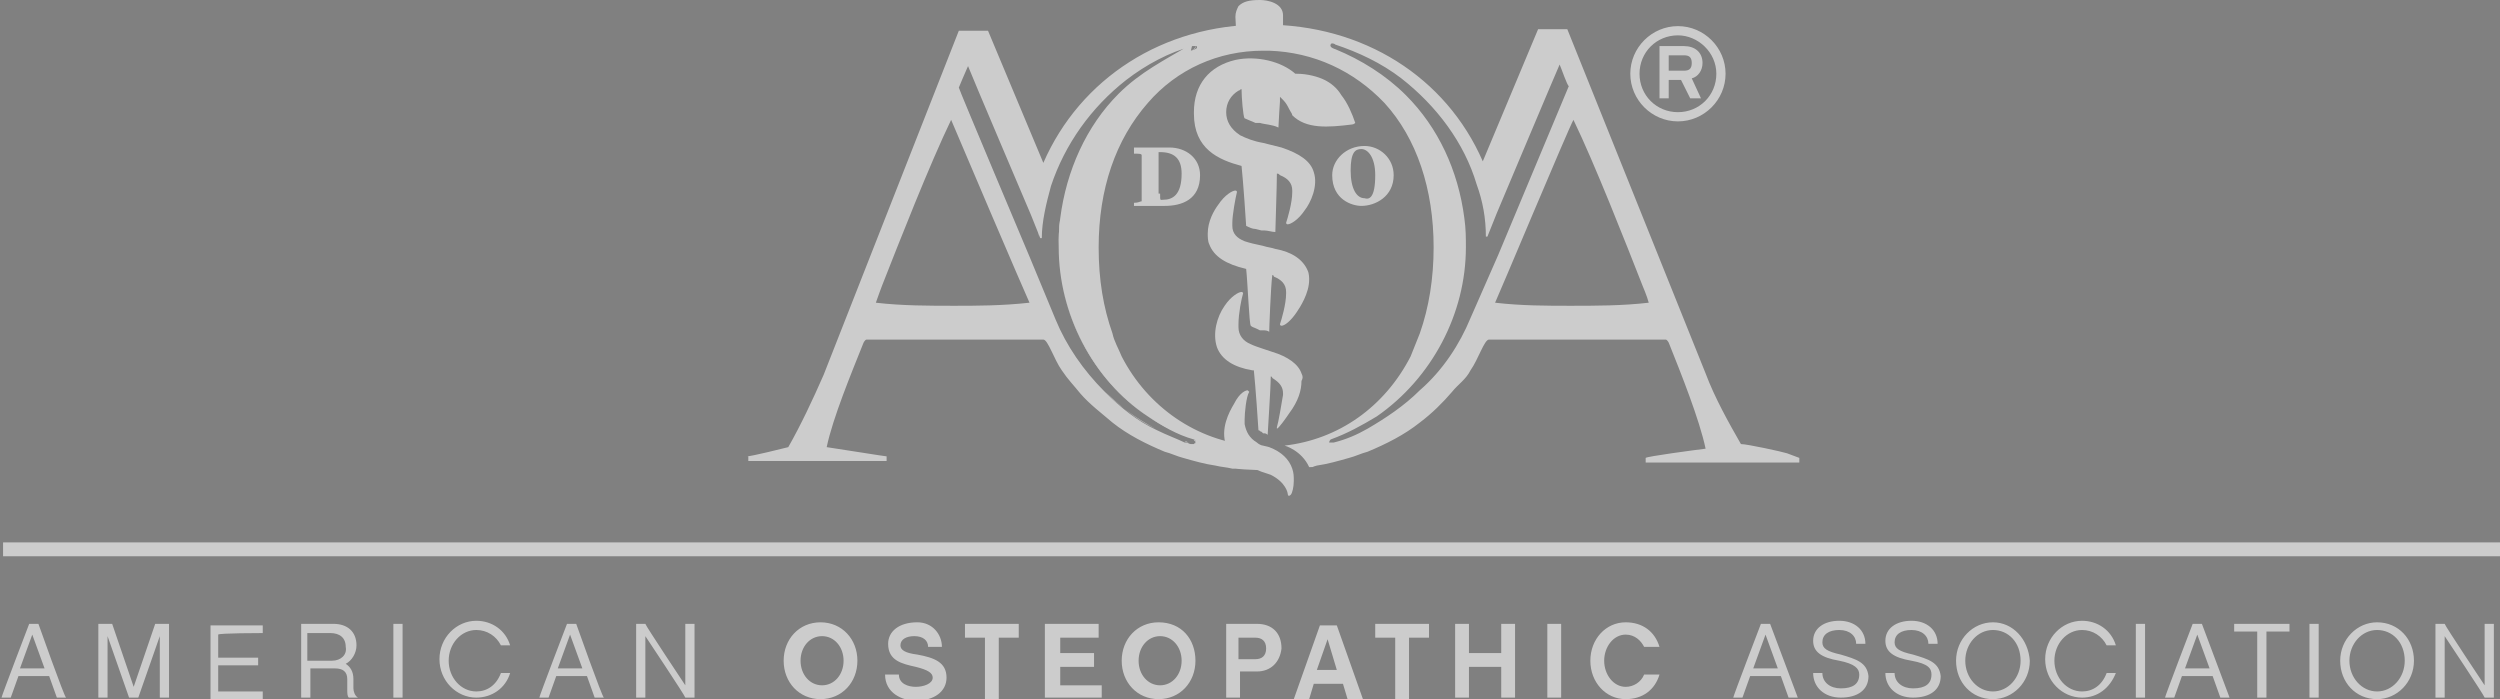 <svg id="Layer_1" xmlns="http://www.w3.org/2000/svg" viewBox="0 0 162.7 45.5"><rect x="0" y="0" width="162.7" height="45.5" fill="#808080" stroke="none"/><style>.st0{opacity:0.6;} .st1{fill:#245583;} .st2{fill:#FFFFFF;} .st3{fill:#FFFFFF;enable-background:new ;}</style><g class="st0"><path class="st1" d="M84.2 30.1z"/><path class="st2" d="M116.3 29.5c-.3-.1-2.6-.6-3-.6-.8-1.4-1.7-3-2.3-4.6l-9-22.4h-1.9s-3.3 7.9-3.6 8.6C94.1 5 88.7 1.6 82.3 1.6h-.1-.1c-6.4 0-11.8 3.5-14.2 9-.3-.7-3.6-8.6-3.6-8.6h-1.9l-8.8 22.4c-.7 1.6-1.5 3.3-2.3 4.7-.4.1-2.4.6-2.7.6h.1v.3h9v-.3c-.1 0-3.2-.5-3.9-.6.4-1.9 1.6-4.8 2.4-6.8 0 0 .1-.2.2-.2h11.5c.3 0 .7 1.3 1.2 2 .4.6.8 1 1.2 1.5.6.7 1.4 1.3 2.1 1.9 1 .8 2.2 1.4 3.4 1.9.4.1.8.3 1.2.4.7.2 1.4.4 2.1.5.4.1.7.1 1.1.2h.2s.8.1 2.3.1l-1-1.6h-.2c-3.6-.3-6.8-2.5-8.5-5.8-.2-.5-.5-1-.6-1.5-.6-1.7-.9-3.5-.9-5.6 0-3.8 1.1-7 3.2-9.4 1.9-2.2 4.6-3.4 7.5-3.4h.4c2.9.1 5.5 1.3 7.5 3.4 2.1 2.3 3.2 5.6 3.2 9.4 0 2-.3 3.9-.9 5.6l-.6 1.5c-1.7 3.3-4.7 5.4-8.2 5.8 0 0 1.1.3 1.6 1.4.4 0 .1 0 .5-.1.7-.1 1.4-.3 2.1-.5.4-.1.8-.3 1.2-.4 1.2-.5 2.4-1.1 3.4-1.9.8-.6 1.5-1.3 2.1-2 .4-.5.9-.8 1.2-1.4.5-.7.9-2 1.2-2h11.5c.1 0 .2.2.2.2.8 2 2 5 2.4 6.9-.8.1-3.8.5-3.9.6v.3h10v-.3l-.8-.3zm-54.2-9.6c-1.6 0-3.4 0-5.1-.2.1-.3.4-1.1.4-1.1 1.1-2.8 3.1-7.9 4.5-10.8.2.5 4.9 11.5 5.1 11.9-1.8.2-3.5.2-4.9.2zM77.5 3.3l.1-.4h-.1c-1.7 1-3.3 1.8-4.7 3.2-2.1 2.1-3.4 5-3.8 8.1-.1.7-.1 1.4-.1 1.9 0 4.3 2.2 8.6 5.8 11 .9.6 1.9 1.2 3 1.5.1 0 .1.1.1.2s-.1.1-.1.1h-.2c-.1 0-.2-.1-.3-.1h-.1c-.4-.2-1.2-.5-1.8-.8-1.3-.6-2.4-1.5-3.4-2.5-1.4-1.4-2.5-3-3.2-4.7L67 16.7s-4.6-10.9-4.6-11c0 0 .5-1.2.6-1.4.1.3 4.1 9.7 4.1 9.7l.6 1.5h.1c0-1.1.3-2.3.6-3.4.9-2.7 2.6-5.1 4.9-6.9 1.3-1 2.8-1.8 4.3-2.2h.2c.1 0 .1 0 .1.1s-.4.2-.4.2zm18.2 17.4c-.7 1.7-1.8 3.4-3.3 4.7-1 1-2.2 1.8-3.4 2.5-.7.4-1.4.7-2.2.9h-.3c0-.1.1-.2.1-.2 1.1-.4 2-.9 3-1.5 3.6-2.5 5.8-6.7 5.8-11 0-.6 0-1.2-.1-1.9-.4-3.1-1.7-5.9-3.8-8-1.3-1.3-2.9-2.3-4.6-3 0 0-.4-.1-.3-.3 0-.1.2-.1.3 0 1.5.5 3 1.2 4.3 2.2 2.3 1.8 4.1 4.2 4.9 6.9.4 1.1.6 2.2.6 3.4h.1l.6-1.5s4-9.5 4.1-9.7c.1.2.5 1.4.6 1.4l-4.6 11-1.8 4.1zm6.5-.8c-1.5 0-3.2 0-4.9-.2.2-.4 4.8-11.4 5.1-11.9 1.4 2.9 3.4 8 4.5 10.8 0 0 .3.7.4 1.1-1.7.2-3.5.2-5.1.2z"/><path class="st2" d="M67.5 15.4l-.6-1.7s-4-8.9-4.1-9.9c.1 1 4.1 9.9 4.1 9.9l.6 1.7zM77.5 3.3zM77.1 28.7c.1 0 .2.1.3.1h.2-.2s-.2 0-.3-.1zM77.7 2.9zM67.6 15.4c0-1.1.3-2.3.6-3.4.9-2.7 2.6-5.1 4.9-6.9 1.3-1 2.8-1.8 4.3-2.2h0c-1.5.5-3 1.2-4.3 2.2-2.3 1.8-4.1 4.2-4.9 6.9-.3 1.1-.5 2.3-.6 3.4h-.1.1z"/><path class="st2" d="M68.6 20.7l-1.7-4.1s-4.6-10.9-4.6-11c0 0 .5-1.2.6-1.4-.1.2-.5 1.4-.6 1.4l4.6 11 1.7 4.1c.7 1.7 1.8 3.4 3.2 4.7 1 1 2.1 1.8 3.4 2.5-1.3-.6-2.3-1.5-3.4-2.5-1.4-1.3-2.5-2.9-3.2-4.7zM77.7 2.9c.1 0 .1 0 .1.1 0 .2-.3.3-.3.3s.4-.1.3-.3c0-.1 0-.1-.1-.1z"/><path class="st2" d="M69 14.2c-.1.7-.1 1.3-.1 1.9 0 4.3 2.2 8.6 5.8 11 .9.6 1.9 1.1 3 1.5.1 0 .1.1.1.2l-.1.1c.1 0 .1 0 .1-.1s-.1-.1-.1-.2c-1.1-.4-2-.9-3-1.5-3.6-2.5-5.8-6.7-5.8-11 0-.6.1-1.2.1-1.9.4-3.1 1.7-5.9 3.8-8 1.3-1.3 2.9-2.3 4.6-3-1.7.7-3.3 1.7-4.6 3-2.1 2.1-3.4 4.9-3.8 8z"/><path class="st2" d="M76.1 9.6c1.1 0 2 .7 2 1.8 0 1.6-1.2 2-2.3 2h-2v-.2c.3 0 .4-.1.5-.1V10.3v-.2c0-.1-.2-.1-.5-.1v-.4h2.3zm-.6 3c0 .5 0 .4.2.4.6 0 1.2-.3 1.2-1.7 0-1-.5-1.4-1.4-1.4h-.1v2.7zM86.7 11.4c0-1 .9-1.9 2.1-1.9 1 0 1.9.8 1.9 1.9 0 1.4-1.2 2-2.1 2-.6 0-1.9-.4-1.9-2zm2.8 0c0-1.2-.5-1.7-.9-1.7s-.7.2-.7 1.4.4 1.8.9 1.8c.3.1.7 0 .7-1.5z"/><path class="st3" d="M84 32.2c.1-.1.2-.5.2-.9 0-.3 0-.5-.1-.8-.2-.6-.7-1.1-1.5-1.4l-.4-.1c-.1 0-.3-.1-.4-.2-.5-.3-.7-.7-.8-1.2v-.3c0-.4.1-1.5.3-1.8l-.1-.1c-.1 0-.5.1-.9.9-.3.5-.9 1.6-.5 2.7.3.7.9 1.2 1.8 1.5l.5.2.6.2c1 .5 1.1 1.2 1.1 1.2s0 .3.2.1z"/><path class="st3" d="M84.7 24.3c-.2-.6-.9-1.1-1.9-1.4l-.6-.2c-.3-.1-.6-.2-.8-.3-.5-.2-.8-.6-.8-1.1v-.2c0-.7.2-1.7.3-2 0-.1-.1-.1-.1-.1-.2 0-.7.3-1.1.9-.5.7-.8 1.8-.5 2.7.3.8 1.1 1.3 2.3 1.5h.1c.1.9.3 3.8.3 3.9.1 0 .1.1.2.1l.1.1h.1s.1 0 .2.1c0-.2.2-3 .2-3.8 0 0 .1 0 .1.1.5.3.7.6.7 1v.1c-.1.6-.3 1.8-.4 2.1v.1c.1 0 .6-.7.8-1 .6-.8.8-1.5.8-2.1.1-.2.1-.3 0-.5z"/><path class="st3" d="M85.1 17.6c-.3-.7-1-1.2-2.1-1.4-.3-.1-.5-.1-.8-.2-.5-.1-.9-.2-1.2-.3-.5-.2-.8-.5-.8-1v-.2c0-.5.2-1.6.3-2 0-.1-.1-.1-.1-.1-.2 0-.7.3-1.1.9-.3.4-.7 1.1-.7 1.9 0 .2 0 .5.1.7.3.8 1.1 1.3 2.4 1.6.1.9.2 3.6.3 3.7.1.1.2.1.4.2l.2.1H82.3s.2 0 .3.1c0-.2.1-2.9.2-3.7 0 0 .1 0 .1.1.5.2.8.5.8 1v.1c0 .7-.3 1.7-.4 2 0 .1.1.1.1.1.2 0 .6-.3 1-.9.2-.3.8-1.2.8-2.1 0-.1 0-.4-.1-.6z"/><path class="st3" d="M88.2 8c-.2-.6-.5-1.3-.9-1.8-.3-.5-.7-.8-1.1-1-.4-.2-1.1-.4-1.8-.4h-.1c-.9-.8-2.5-1.2-3.9-.9-1.7.4-2.7 1.6-2.7 3.4v.1c0 2.3 1.6 3 3.1 3.4.1.9.3 3.8.3 3.9.2.1.4.2.6.2l.4.1h.2c.2 0 .5.1.7.1 0-.2.1-3 .1-3.8.1 0 .1 0 .2.1.5.2.8.5.8 1v.1c0 .7-.3 1.7-.4 2 0 .1.1.1.1.1.2 0 .7-.3 1.1-.9.4-.5.9-1.6.6-2.5-.2-.7-.9-1.2-2.1-1.6l-1.2-.3c-.6-.1-1.1-.3-1.5-.5-.6-.4-.9-.9-.9-1.5s.3-1.1.8-1.4c.1 0 .1-.1.2-.1 0 .5.1 1.8.2 1.9.2.1.5.2.7.3H82c.3.1.8.1 1.2.3 0-.2.1-1.7.1-1.7v-.3s0-.1-.1-.1l.3.3c.2.2.3.4.4.6.1.2.2.3.2.4.9.9 2.3.8 3.9.6.1 0 .2-.1.2-.1zM81.9 3c.7 0 .9 0 1.6.1V1c0-.8-1-1-1.5-1-.7 0-1.1.1-1.4.4-.1.2-.2.4-.2.7 0 0 .1 1.9.1 2.1.5-.1 1.4-.2 1.4-.2z"/><g><path class="st2" d="M.2 35.3h162.5v.9H.2zM55.8 43c0 1.4-1 2.5-2.4 2.5S51 44.4 51 43s1-2.5 2.4-2.5 2.4 1.1 2.4 2.5zm-.9 0c0-.9-.6-1.6-1.4-1.6-.8 0-1.4.7-1.4 1.6 0 .9.6 1.6 1.4 1.6.8 0 1.4-.7 1.4-1.6zM61.3 42.1h-.9c0-.4-.3-.7-.9-.7-.5 0-.9.2-.9.6 0 .3.3.5 1.1.6 1.1.2 1.9.5 1.9 1.5 0 .9-.8 1.5-2 1.5-.9 0-2-.5-2-1.7h.9c0 .6.6.8 1.1.8.5 0 1.1-.2 1.1-.6 0-.3-.3-.5-1.1-.7-.9-.2-1.8-.4-1.8-1.5 0-.8.7-1.4 1.9-1.4 1 0 1.6.8 1.6 1.6zM65 41.5v4h-.9v-4h-1.3v-.9h3.5v.9H65zM71.6 45.4H68v-4.8h3.5v.9H69v1h2.2v.9H69v1.2h2.7v.8zM77.8 43c0 1.4-1 2.5-2.4 2.5S73 44.4 73 43s1-2.5 2.4-2.5c1.5 0 2.4 1.1 2.4 2.5zm-.9 0c0-.9-.6-1.6-1.4-1.6-.8 0-1.4.7-1.4 1.6 0 .9.6 1.6 1.4 1.6.8 0 1.4-.7 1.4-1.6zM81.8 43.7h-1.1v1.7h-.9v-4.8h2c1 0 1.6.6 1.6 1.6-.1.9-.7 1.5-1.6 1.5zm-1.2-2.2v1.4h1.1c.4 0 .7-.2.7-.7 0-.5-.3-.7-.7-.7h-1.1zM85.5 44.5l-.3 1h-1l1.7-4.8H87l1.7 4.8h-1l-.3-1h-1.9zm.9-2.9l-.7 2H87l-.6-2zM91.7 41.5v4h-.9v-4h-1.3v-.9H93v.9h-1.3zM98.6 45.4h-.9v-2h-2.1v2h-.9v-4.8h.9v1.9h2.1v-1.9h.9v4.8zM101.6 45.4h-.9v-4.8h.9v4.8zM105.8 45.5c-1.3 0-2.3-1.1-2.3-2.5s1-2.5 2.3-2.5c1.1 0 1.9.6 2.2 1.6h-1c-.2-.4-.6-.8-1.2-.8-.8 0-1.4.8-1.4 1.7 0 .9.6 1.7 1.4 1.7.5 0 1-.3 1.2-.8h1c-.3 1-1.1 1.6-2.2 1.6z"/><path class="st3" d="M7.3 40.6h-.9v4.8H7v-4l1.4 4H9l1.4-4v4h.6v-4.8h-.9l-1.4 4.1-1.4-4.1zM17.1 41.2v-.5h-3.4v4.8h3.4V45h-2.9v-1.7h2.6v-.5h-2.6v-1.5c0-.1 2.9-.1 2.9-.1zM23 44.2c0-.5-.2-.8-.5-1 .4-.2.7-.7.7-1.2 0-.9-.6-1.4-1.5-1.4h-2.1v4.8h.6v-1.9h1.6c.5 0 .8.2.8.7v.7c0 .2 0 .4.1.5h.6c-.2-.1-.3-.4-.3-.6v-.6zM21.6 43H20v-1.8h1.5c.6 0 1 .3 1 .9.1.5-.3.9-.9.9zM2.5 40.6h-.6S.1 45.3.1 45.4h.6l.5-1.4h2l.5 1.4h.6c-.1 0-1.8-4.8-1.8-4.8zm-1.2 2.9l.8-2.2.8 2.2H1.3zM26.2 40.6h-.6v4.8h.6v-4.8zM31 45c-1 0-1.8-.9-1.8-2s.8-2 1.8-2c.7 0 1.3.4 1.6 1h.6c-.3-1-1.2-1.6-2.2-1.6-1.3 0-2.4 1.1-2.4 2.5s1.1 2.5 2.4 2.5c1 0 1.9-.6 2.2-1.6h-.6c-.3.8-.9 1.2-1.6 1.2zM37.5 40.6h-.6s-1.8 4.7-1.8 4.8h.6l.5-1.4h2l.5 1.4h.6c-.1 0-1.8-4.8-1.8-4.8zm-1.2 2.9l.8-2.2.8 2.2h-1.6zM41.4 40.6v4.8h.6v-4s2.6 3.9 2.6 4h.6v-4.8h-.6v4s-2.6-3.9-2.6-4h-.6zM115.2 40.6h-.6s-1.8 4.7-1.8 4.8h.6l.5-1.4h2l.5 1.4h.6l-1.8-4.8zm-1.1 2.9l.8-2.2.8 2.2h-1.6zM119.8 42.6c-.9-.2-1.2-.4-1.2-.8 0-.5.4-.8 1.1-.8.7 0 1.1.4 1.1.9h.6c0-.9-.7-1.5-1.7-1.5s-1.7.5-1.7 1.3c0 .7.5 1.1 1.7 1.3 1 .2 1.3.5 1.3.9 0 .6-.4.9-1.2.9-.7 0-1.2-.4-1.2-1h-.6c0 .9.7 1.6 1.8 1.6s1.8-.5 1.8-1.4c-.1-.9-.8-1.1-1.8-1.4zM124.5 42.6c-.9-.2-1.2-.4-1.2-.8 0-.5.4-.8 1.1-.8.7 0 1.1.4 1.1.9h.6c0-.9-.7-1.5-1.7-1.5s-1.7.5-1.7 1.3c0 .7.5 1.1 1.7 1.3 1.1.2 1.3.5 1.3.9 0 .6-.4.9-1.2.9-.7 0-1.2-.4-1.2-1h-.6c0 .9.7 1.6 1.8 1.6s1.8-.5 1.8-1.4c-.1-.9-.8-1.1-1.8-1.4zM129.7 40.5c-1.3 0-2.4 1.1-2.4 2.5s1 2.5 2.4 2.5c1.3 0 2.4-1.1 2.4-2.5-.1-1.4-1.1-2.5-2.4-2.5zm0 4.5c-1 0-1.8-.9-1.8-2s.8-2 1.8-2 1.8.8 1.8 2c0 1.1-.8 2-1.8 2zM135.5 45c-1 0-1.8-.9-1.8-2s.8-2 1.8-2c.7 0 1.3.4 1.6 1h.6c-.3-1-1.2-1.6-2.2-1.6-1.3 0-2.4 1.1-2.4 2.5s1.1 2.5 2.4 2.5c1 0 1.8-.6 2.2-1.6h-.6c-.3.8-.9 1.2-1.6 1.2zM139.6 40.6h-.6v4.8h.6v-4.8zM143.3 40.6h-.6s-1.8 4.7-1.8 4.8h.6l.5-1.4h2l.5 1.4h.6l-1.8-4.8zm-1.1 2.9l.8-2.2.8 2.2h-1.6zM146.9 45.4h.6v-4.3h1.5v-.5h-3.6v.5h1.5v4.3zM150.9 40.6h-.6v4.8h.6v-4.8zM154.7 40.5c-1.3 0-2.4 1.1-2.4 2.5s1 2.5 2.4 2.5c1.3 0 2.4-1.1 2.4-2.5s-1-2.5-2.4-2.5zm0 4.5c-1 0-1.8-.9-1.8-2s.8-2 1.8-2 1.8.8 1.8 2c0 1.1-.8 2-1.8 2zM158.5 40.6v4.8h.6v-4s2.6 3.9 2.6 4h.6v-4.8h-.6v4s-2.6-3.9-2.6-4h-.6z"/></g><path class="st2" d="M109.2 7.9c-1.7 0-3.1-1.4-3.1-3.1 0-1.7 1.4-3.1 3.1-3.1 1.7 0 3.1 1.4 3.1 3.1 0 1.7-1.4 3.1-3.1 3.1zm0-5.6c-1.4 0-2.5 1.1-2.5 2.5s1.1 2.5 2.5 2.5 2.5-1.1 2.5-2.5-1.2-2.5-2.5-2.5zm1.5 4.1h-.7l-.6-1.2h-.8v1.2h-.6V3h1.6c.7 0 1.2.4 1.2 1.1 0 .5-.3.9-.7 1l.6 1.3zm-1.1-1.8c.3 0 .5-.1.5-.5s-.2-.5-.5-.5h-1v1h1z"/></g></svg>